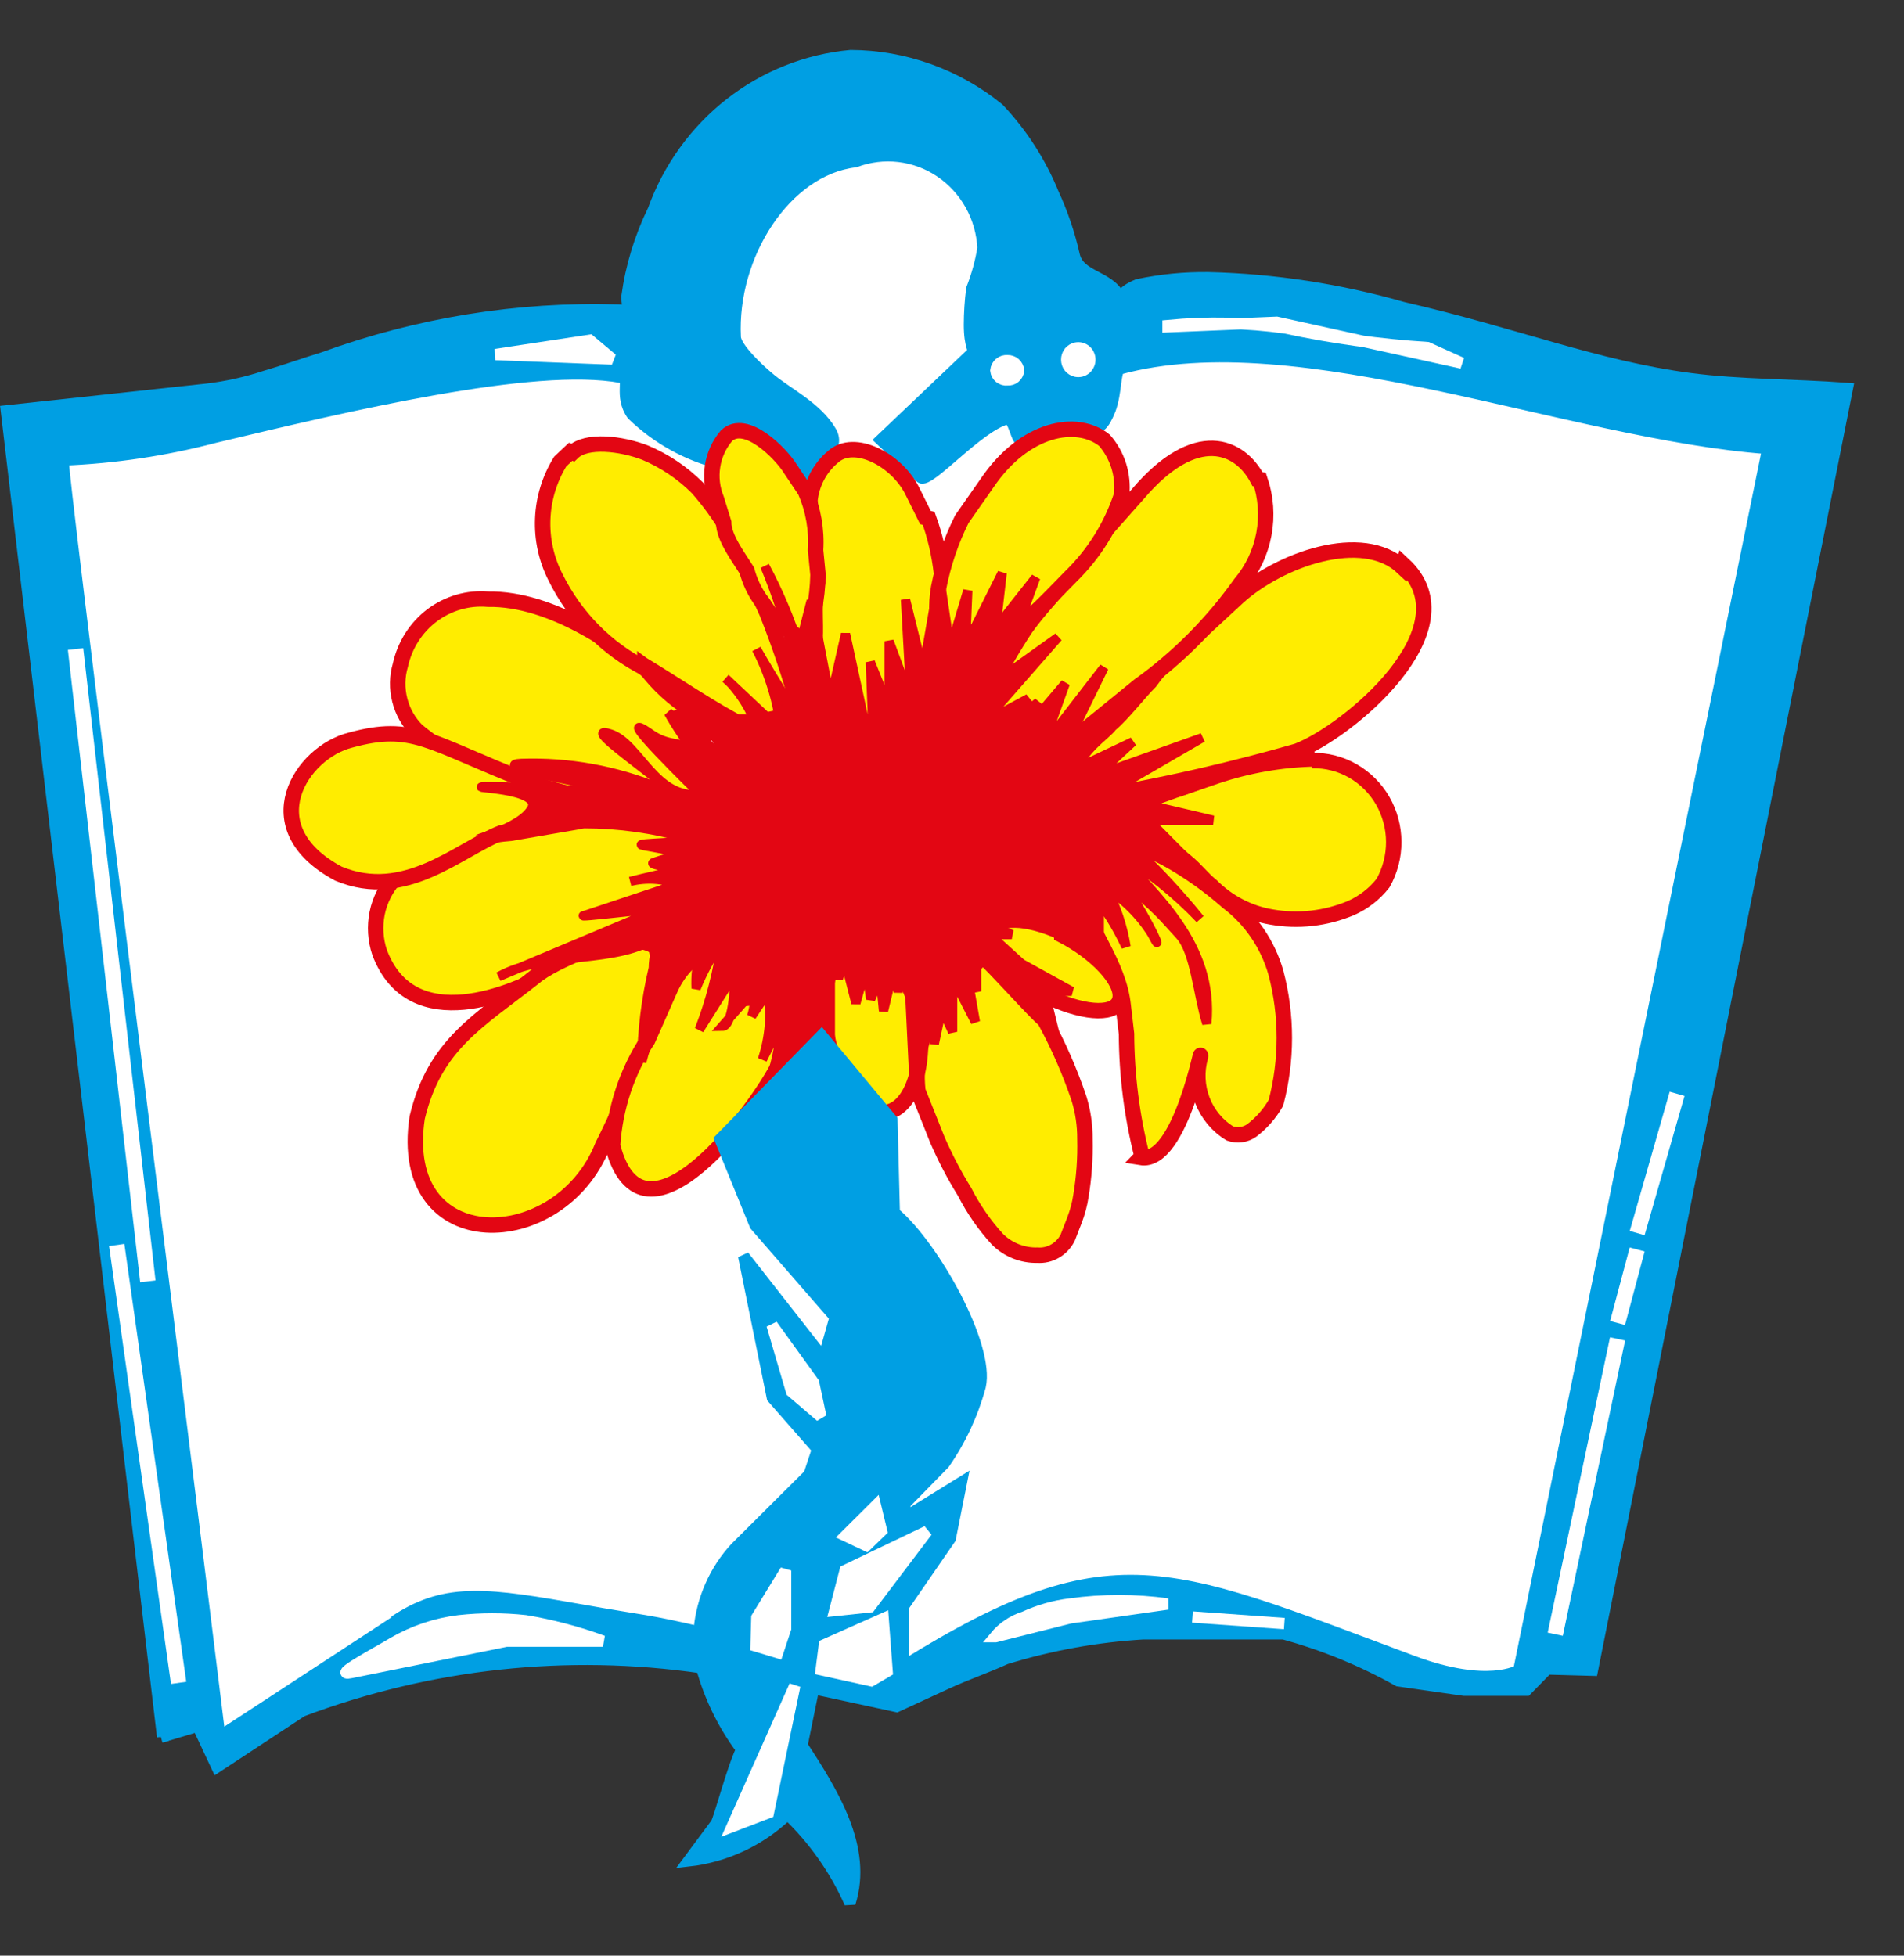 <svg width="37" height="38" viewBox="0 0 37 38" fill="none" xmlns="http://www.w3.org/2000/svg">
<rect x="0" y="0" width="37" height="38" fill="#333333" stroke="none"/>
<path fill-rule="evenodd" clip-rule="evenodd" d="M3.129 33.754L3.844 33.54L4.216 34.334L5.87 33.246C8.351 32.313 11.019 32.025 13.636 32.405C13.795 32.979 14.058 33.518 14.412 33.992C14.226 34.381 13.977 35.349 13.915 35.437L13.379 36.159C14.1 36.078 14.776 35.761 15.305 35.254C15.816 35.741 16.228 36.326 16.517 36.976C16.858 35.905 16.183 34.834 15.585 33.913L15.81 32.81L17.425 33.159L18.404 32.707C18.784 32.532 19.18 32.397 19.545 32.23C20.414 31.962 21.31 31.8 22.216 31.746H23.07H24.942C25.718 31.958 26.466 32.264 27.171 32.659L28.452 32.842H29.663L30.067 32.429L30.945 32.453L35.899 7.548C34.804 7.468 33.81 7.484 32.847 7.357C31.022 7.119 29.446 6.476 27.264 5.976C26.032 5.623 24.761 5.428 23.482 5.397C23.02 5.391 22.56 5.436 22.108 5.532C21.766 5.667 21.789 5.826 21.743 5.746C21.541 5.357 20.966 5.381 20.873 4.953C20.78 4.542 20.645 4.143 20.469 3.762C20.218 3.149 19.858 2.589 19.405 2.111C18.588 1.448 17.576 1.085 16.532 1.08C15.681 1.158 14.868 1.481 14.189 2.012C13.51 2.543 12.992 3.26 12.696 4.08C12.438 4.609 12.264 5.177 12.184 5.762C12.184 6.016 12.284 6.04 12.013 6.024C10.06 5.967 8.114 6.282 6.274 6.953C5.909 7.064 5.536 7.199 5.156 7.31C4.782 7.434 4.397 7.519 4.007 7.564L0.124 7.984L3.16 33.746L3.129 33.754Z" fill="#009FE3" stroke="#009FE3" stroke-width="0.22" stroke-miterlimit="2.61"/>
<path fill-rule="evenodd" clip-rule="evenodd" d="M7.719 31.484L4.271 33.738C3.254 25.468 1.165 8.873 1.227 8.937C2.218 8.898 3.202 8.752 4.162 8.5C6.725 7.889 10.374 7.016 12.075 7.333C12.261 7.333 12.028 7.691 12.285 8.056C12.766 8.521 13.357 8.849 14.001 9.008C13.954 7.262 15.616 9.595 15.554 9.452C15.492 9.04 16.424 8.857 16.144 8.381C15.865 7.905 15.282 7.635 14.941 7.341C14.723 7.159 14.296 6.754 14.288 6.548C14.21 4.96 15.267 3.302 16.618 3.143C16.89 3.041 17.181 3.005 17.469 3.039C17.757 3.073 18.033 3.175 18.274 3.338C18.516 3.501 18.717 3.72 18.861 3.977C19.005 4.234 19.088 4.522 19.103 4.818C19.059 5.09 18.986 5.356 18.885 5.611C18.855 5.843 18.84 6.076 18.839 6.31C18.839 6.746 18.947 6.81 18.901 6.849L17.115 8.548L17.891 9.278C18.047 9.413 19.009 8.278 19.576 8.135C19.708 8.135 19.763 8.603 19.84 8.54C20.111 8.312 20.446 8.182 20.796 8.167C21.223 8.167 21.324 8.579 21.572 7.96C21.696 7.627 21.665 7.222 21.758 7.167C25.253 6.214 30.471 8.429 34.354 8.714L29.516 32.453C29.516 32.453 28.918 32.825 27.45 32.278C22.527 30.445 21.533 29.818 17.154 32.627C17.014 32.714 16.828 32.627 16.486 32.532C16.144 32.437 14.079 31.849 13.706 31.738C12.518 31.46 12.549 31.508 11.314 31.286C9.505 30.968 8.689 30.841 7.719 31.468V31.484Z" fill="white" stroke="#009FE3" stroke-width="0.22" stroke-miterlimit="2.61"/>
<path fill-rule="evenodd" clip-rule="evenodd" d="M20.633 18.167C21.308 18.516 21.821 19.064 21.766 19.397C21.712 19.73 21.114 19.706 20.431 19.397C19.747 19.087 19.243 18.452 19.297 18.119C19.351 17.786 19.949 17.81 20.633 18.119V18.167Z" fill="#FFED00" stroke="#E30613" stroke-width="0.3" stroke-miterlimit="2.61"/>
<path fill-rule="evenodd" clip-rule="evenodd" d="M22.17 22.492C22.947 22.619 23.381 20.174 23.327 20.54C23.248 20.817 23.262 21.113 23.366 21.382C23.47 21.651 23.658 21.877 23.902 22.024C23.971 22.048 24.045 22.056 24.118 22.046C24.191 22.037 24.26 22.01 24.321 21.968C24.514 21.823 24.675 21.639 24.795 21.428C25.012 20.602 25.012 19.731 24.795 18.904C24.638 18.351 24.308 17.866 23.855 17.524C23.36 17.087 22.806 16.726 22.209 16.452L21.347 16.698L22.023 17.166C22.023 17.166 21.161 17.317 21.137 17.666C21.114 18.016 21.743 18.714 21.828 19.547L21.891 20.087C21.894 20.89 21.996 21.69 22.193 22.468L22.17 22.492Z" fill="#FFED00" stroke="#E30613" stroke-width="0.3" stroke-miterlimit="2.61"/>
<path fill-rule="evenodd" clip-rule="evenodd" d="M13.644 16.579C14.032 16.199 13.139 15.968 12.867 15.841C12.316 15.78 11.758 15.823 11.221 15.968L9.924 16.191C9.107 16.252 8.324 16.555 7.672 17.064C7.5 17.255 7.381 17.49 7.329 17.744C7.278 17.999 7.294 18.263 7.377 18.508C7.998 20.159 9.986 19.302 10.724 18.873C11.105 18.603 11.54 18.572 11.897 18.222L12.673 17.73C13.116 17.413 13.582 16.937 13.613 16.587L13.644 16.579Z" fill="#FFED00" stroke="#E30613" stroke-width="0.3" stroke-miterlimit="2.61"/>
<path fill-rule="evenodd" clip-rule="evenodd" d="M12.719 18.389C12.168 18.024 10.716 18.698 10.39 18.984C9.303 19.841 8.449 20.286 8.107 21.714C7.695 24.453 10.879 24.357 11.71 22.262C12.005 21.675 12.264 21.071 12.486 20.453C12.65 20.087 12.751 19.722 12.906 19.357C12.828 19.032 12.82 18.714 12.743 18.389H12.719Z" fill="#FFED00" stroke="#E30613" stroke-width="0.3" stroke-miterlimit="2.61"/>
<path fill-rule="evenodd" clip-rule="evenodd" d="M13.807 14.587L13.457 14.278C13.263 14.111 13.061 13.825 13.24 13.984C14.894 15.381 11.974 11.603 9.482 11.643C9.095 11.61 8.71 11.722 8.397 11.956C8.085 12.191 7.866 12.534 7.781 12.921C7.715 13.144 7.711 13.381 7.769 13.606C7.826 13.832 7.943 14.036 8.107 14.198C8.531 14.551 9.016 14.821 9.536 14.992L10.429 15.238C10.996 15.44 11.591 15.547 12.192 15.556C12.852 15.603 14.055 15.952 13.745 14.611L13.807 14.587Z" fill="#FFED00" stroke="#E30613" stroke-width="0.3" stroke-miterlimit="2.61"/>
<path fill-rule="evenodd" clip-rule="evenodd" d="M19.079 18.595L18.303 19.452C17.934 19.951 17.767 20.577 17.837 21.198L18.217 22.151C18.369 22.5 18.545 22.837 18.745 23.159C18.916 23.493 19.13 23.803 19.382 24.079C19.485 24.181 19.606 24.261 19.74 24.314C19.873 24.367 20.016 24.393 20.159 24.389C20.279 24.398 20.399 24.37 20.504 24.309C20.609 24.248 20.694 24.157 20.749 24.047L20.881 23.706C20.939 23.555 20.981 23.398 21.005 23.238C21.066 22.874 21.092 22.504 21.083 22.135C21.085 21.866 21.046 21.598 20.966 21.341C20.788 20.814 20.564 20.304 20.298 19.817C20.135 19.698 19.242 18.69 19.079 18.571V18.595Z" fill="#FFED00" stroke="#E30613" stroke-width="0.3" stroke-miterlimit="2.61"/>
<path fill-rule="evenodd" clip-rule="evenodd" d="M10.242 15.175C8.316 14.421 8.029 14.048 6.81 14.381C5.855 14.619 4.9 16.079 6.577 16.976C7.874 17.516 8.906 16.516 9.737 16.183C10.265 16.183 10.514 15.516 10.56 15.389C10.607 15.262 10.234 15.389 10.242 15.214V15.175Z" fill="#FFED00" stroke="#E30613" stroke-width="0.3" stroke-miterlimit="2.61"/>
<path fill-rule="evenodd" clip-rule="evenodd" d="M25.54 14.746C24.893 14.761 24.252 14.874 23.638 15.079L22.9 15.333C22.512 15.397 22.364 15.492 22.263 15.762C22.162 16.032 22.263 15.881 22.341 16.056C22.418 16.23 22.853 16.579 23.055 16.746C23.257 16.913 23.358 17.064 23.544 17.214C23.861 17.531 24.265 17.742 24.701 17.817C25.225 17.911 25.764 17.85 26.255 17.643C26.497 17.536 26.71 17.37 26.876 17.159C27.013 16.915 27.085 16.639 27.084 16.358C27.083 16.076 27.008 15.8 26.869 15.558C26.729 15.316 26.528 15.116 26.288 14.979C26.048 14.842 25.776 14.773 25.501 14.778L25.54 14.746Z" fill="#FFED00" stroke="#E30613" stroke-width="0.3" stroke-miterlimit="2.61"/>
<path fill-rule="evenodd" clip-rule="evenodd" d="M27.256 11.024C26.48 10.294 24.857 10.873 24.049 11.611L23.319 12.286C22.946 12.549 22.618 12.873 22.349 13.246C22.147 13.445 21.805 13.889 21.572 14.079C21.479 14.222 20.834 14.659 20.982 14.873L21.37 14.992L21.533 15.445C22.771 15.225 23.997 14.942 25.206 14.595C26.185 14.222 28.615 12.214 27.272 10.968L27.256 11.024Z" fill="#FFED00" stroke="#E30613" stroke-width="0.3" stroke-miterlimit="2.61"/>
<path fill-rule="evenodd" clip-rule="evenodd" d="M17.984 10.056L17.736 9.556C17.433 8.929 16.594 8.5 16.183 8.881C15.933 9.091 15.774 9.393 15.74 9.722L15.888 11.31C15.787 11.794 15.888 12.27 15.818 12.524C15.764 12.96 16.338 14.31 16.051 13.413C16.171 13.793 16.338 14.155 16.548 14.492L16.789 14.73L16.959 14.357C17.169 13.302 17.27 14.056 17.736 13.468L17.899 13.222C18.279 12.881 18.295 11.405 18.295 11.135C18.254 10.772 18.171 10.415 18.047 10.072L17.984 10.056Z" fill="#FFED00" stroke="#E30613" stroke-width="0.3" stroke-miterlimit="2.61"/>
<path fill-rule="evenodd" clip-rule="evenodd" d="M11.089 8.778L10.887 8.968C10.681 9.302 10.563 9.684 10.547 10.079C10.53 10.473 10.616 10.864 10.794 11.214C11.174 11.986 11.79 12.611 12.549 12.992C12.789 13.306 13.081 13.574 13.411 13.786C13.679 13.911 13.964 13.994 14.257 14.032H14.708L15.546 13.849C15.37 13.188 15.155 12.539 14.902 11.905L14.583 11.198C14.345 10.565 13.995 9.981 13.55 9.476C13.257 9.184 12.912 8.953 12.533 8.794C12.075 8.619 11.399 8.532 11.128 8.794L11.089 8.778Z" fill="#FFED00" stroke="#E30613" stroke-width="0.3" stroke-miterlimit="2.61"/>
<path fill-rule="evenodd" clip-rule="evenodd" d="M14.358 19.262L14.265 18.468C14.265 18.198 13.395 18.381 13.023 19.222L12.588 20.206C12.186 20.818 11.95 21.527 11.904 22.262C12.495 24.54 14.708 21.556 15.142 20.675C15.523 20.333 14.987 19.714 14.995 19.452C15.003 19.191 14.405 19.532 14.358 19.333V19.262Z" fill="#FFED00" stroke="#E30613" stroke-width="0.3" stroke-miterlimit="2.61"/>
<path fill-rule="evenodd" clip-rule="evenodd" d="M16.757 18.254C16.252 18.254 15.934 19.048 16.043 19.936C16.151 20.825 16.648 21.619 17.153 21.619C17.658 21.619 17.976 20.825 17.868 19.936C17.759 19.048 17.254 18.254 16.757 18.254Z" fill="#FFED00" stroke="#E30613" stroke-width="0.3" stroke-miterlimit="2.61"/>
<path fill-rule="evenodd" clip-rule="evenodd" d="M24.437 9.31C24.096 8.659 23.241 8.27 22.108 9.603L21.199 10.627C20.858 11.183 20.314 11.667 19.926 12.214C19.674 12.597 19.446 12.994 19.242 13.405C19.157 13.754 19.056 13.754 19.103 14.016V14.572L19.817 13.968C20.135 14.159 20.322 14.762 20.757 14.444L22.131 13.325C22.892 12.78 23.558 12.11 24.104 11.341C24.336 11.068 24.493 10.737 24.56 10.382C24.627 10.026 24.6 9.659 24.484 9.318L24.437 9.31Z" fill="#FFED00" stroke="#E30613" stroke-width="0.3" stroke-miterlimit="2.61"/>
<path fill-rule="evenodd" clip-rule="evenodd" d="M19.18 9.389L18.691 10.088C18.481 10.508 18.33 10.957 18.24 11.421C18.182 11.751 18.198 12.09 18.287 12.413C18.388 12.627 18.489 12.31 18.66 12.413L18.737 12.905L18.97 12.246C19.289 11.992 19.871 12.191 20.143 11.881L20.811 11.199C21.261 10.76 21.6 10.215 21.797 9.611C21.816 9.421 21.796 9.229 21.739 9.047C21.681 8.866 21.587 8.698 21.463 8.556C20.927 8.127 19.91 8.31 19.18 9.389Z" fill="#FFED00" stroke="#E30613" stroke-width="0.3" stroke-miterlimit="2.61"/>
<path fill-rule="evenodd" clip-rule="evenodd" d="M15.36 9.111C15.181 8.817 14.49 8.111 14.117 8.468C13.976 8.634 13.882 8.837 13.848 9.055C13.813 9.272 13.84 9.495 13.923 9.698L14.063 10.151C14.063 10.452 14.358 10.833 14.514 11.087C14.567 11.286 14.653 11.474 14.77 11.643C14.879 11.77 14.948 11.952 15.073 12.016L15.671 12.524L15.818 11.873C15.865 11.64 15.891 11.404 15.896 11.167L15.849 10.69C15.874 10.296 15.805 9.901 15.647 9.54L15.36 9.111Z" fill="#FFED00" stroke="#E30613" stroke-width="0.3" stroke-miterlimit="2.61"/>
<path fill-rule="evenodd" clip-rule="evenodd" d="M12.471 12.833C13.162 13.246 13.876 13.746 14.529 14.071C14.87 14.246 14.412 13.437 14.101 13.182L15.181 14.198C15.117 13.644 14.954 13.106 14.7 12.611C15.01 13.167 15.391 13.706 15.639 14.278C15.561 13.149 15.298 12.041 14.863 11C15.135 11.506 15.358 12.037 15.53 12.587L15.763 11.675L16.136 13.619L16.431 12.318L16.99 14.897L16.913 12.865L17.278 13.77V12.46L17.705 13.611L17.596 11.651L17.938 13.032L18.256 11.198L18.466 12.611L18.807 11.476L18.761 12.563L19.475 11.135L19.351 12.206L20.127 11.222L19.801 12.111L20.539 11.413L19.134 13.405L20.562 12.381L19.102 14.048L19.988 13.571L19.242 14.437L20.174 13.643L19.84 14.294L20.702 13.278L20.259 14.516L21.455 12.968L20.679 14.556L22.41 13.111L20.795 14.992L22.014 14.413L21.316 15.063L23.366 14.333L21.424 15.46L24.748 14.73L22.255 15.627L23.575 15.937H22.317L23.552 17.183L21.945 16.389C22.437 16.843 22.897 17.334 23.319 17.857C22.846 17.361 22.311 16.931 21.727 16.579C22.418 17.373 23.599 18.349 23.451 19.889C23.272 19.317 23.226 18.5 22.923 18.167C22.62 17.833 22.581 17.786 22.387 17.603L21.611 16.905C22.193 17.548 22.698 18.754 22.387 18.151C22.162 17.79 21.859 17.486 21.502 17.262C21.69 17.616 21.819 17.999 21.882 18.397C21.739 18.086 21.565 17.791 21.362 17.516V18.23L21.114 17.802L21.657 18.897C20.772 18.246 21.075 18.262 20.104 17.881L19.452 17.833L19.141 17.944L19.662 18.159H19.312L19.359 18.278L19.848 18.722L20.826 19.262H20.298L20.492 20.056L18.978 18.468V19.262L18.753 18.706L18.955 19.857L18.512 18.992V20.048L18.303 19.595L18.155 20.286V19.492L17.759 20.96L17.627 18.238L17.456 19.278L17.386 18.746L17.169 19.643L17.107 19L16.92 19.413L16.827 18.786L16.633 19.492L16.416 18.643L16.291 19.016L16.136 18.564V19.611V20.405L15.864 20.246L15.406 20.683V20.151L14.979 20.944C15.096 20.602 15.162 20.244 15.173 19.881L14.816 20.587C14.956 20.158 14.996 19.702 14.932 19.254L14.606 19.746C14.66 19.583 14.676 19.409 14.653 19.238L14.032 19.944C14.241 19.944 14.28 19.198 14.28 18.913L13.589 20.008C13.804 19.454 13.952 18.876 14.032 18.286C13.829 18.571 13.659 18.88 13.527 19.206C13.515 18.957 13.543 18.708 13.612 18.468C13.067 19.087 12.676 19.83 12.471 20.635C12.478 20.02 12.554 19.407 12.696 18.809C12.696 18.603 12.758 18.397 12.797 18.183C12.02 18.754 10.607 18.46 9.691 18.976L12.75 17.691C13.193 17.579 10.949 17.873 11.391 17.778L13.178 17.183C12.879 17.07 12.555 17.05 12.246 17.127C12.541 17.048 12.867 16.992 13.139 16.897C13.232 16.857 12.525 16.809 12.719 16.754L13.278 16.571L12.502 16.429C12.207 16.373 13.628 16.381 13.348 16.286C12.043 15.912 10.662 15.912 9.357 16.286C9.054 16.357 10.133 16.103 10.335 15.706C10.537 15.309 9.023 15.309 9.419 15.286C10.611 15.289 11.8 15.39 12.976 15.587C13.938 15.675 9.147 14.881 10.133 14.833C11.052 14.802 11.967 14.967 12.82 15.318C13.597 15.627 11.089 14.008 11.865 14.262C12.424 14.444 12.727 15.54 13.612 15.437C13.612 15.437 11.756 13.635 12.657 14.27C13.03 14.532 13.333 14.381 13.527 14.643C13.327 14.394 13.148 14.128 12.991 13.849C13.459 14.179 13.889 14.562 14.272 14.992C14.917 15.603 13.278 13.405 12.471 12.825V12.833Z" fill="#E30613" stroke="#E30613" stroke-width="0.18" stroke-miterlimit="2.61"/>
<path fill-rule="evenodd" clip-rule="evenodd" d="M13.589 31.659C13.646 31.064 13.894 30.506 14.296 30.072L15.724 28.651L15.887 28.159L15.01 27.159L14.451 24.405L16.004 26.389L16.229 25.595L14.676 23.81L13.993 22.135L15.965 20.119L17.332 21.762L17.378 23.564C18.155 24.222 19.227 26.151 19.048 26.937C18.902 27.474 18.666 27.982 18.349 28.437L17.573 29.23L17.619 29.46L18.683 28.802L18.465 29.897L17.557 31.214V32.453L16.874 32.762C15.733 32.554 14.628 32.182 13.589 31.659Z" fill="#009FE3" stroke="#009FE3" stroke-width="0.22" stroke-miterlimit="2.61"/>
<path fill-rule="evenodd" clip-rule="evenodd" d="M14.226 35.492L15.445 32.754L14.932 35.222L14.226 35.492Z" fill="white" stroke="white" stroke-width="0.22" stroke-miterlimit="2.61"/>
<path fill-rule="evenodd" clip-rule="evenodd" d="M15.003 25.746L15.81 26.865L15.95 27.524L15.383 27.04L15.003 25.746Z" fill="white" stroke="white" stroke-width="0.22" stroke-miterlimit="2.61"/>
<path fill-rule="evenodd" clip-rule="evenodd" d="M15.267 30.516V31.643L15.112 32.111L14.692 31.984L14.708 31.429L15.267 30.516Z" fill="white" stroke="white" stroke-width="0.22" stroke-miterlimit="2.61"/>
<path fill-rule="evenodd" clip-rule="evenodd" d="M17.014 29.262L16.432 29.841L16.835 30.032L17.131 29.746L17.014 29.262Z" fill="white" stroke="white" stroke-width="0.22" stroke-miterlimit="2.61"/>
<path fill-rule="evenodd" clip-rule="evenodd" d="M16.222 31.294L16.424 30.516L18.015 29.754L16.905 31.222L16.222 31.294Z" fill="white" stroke="white" stroke-width="0.22" stroke-miterlimit="2.61"/>
<path fill-rule="evenodd" clip-rule="evenodd" d="M16.02 31.96L17.162 31.452L17.239 32.476L16.929 32.658L15.958 32.444L16.02 31.96Z" fill="white" stroke="white" stroke-width="0.22" stroke-miterlimit="2.61"/>
<path fill-rule="evenodd" clip-rule="evenodd" d="M9.629 6.889L11.461 6.611L11.896 6.976L9.629 6.889Z" fill="white" stroke="white" stroke-width="0.22" stroke-miterlimit="2.61"/>
<path fill-rule="evenodd" clip-rule="evenodd" d="M22.698 6.349L24.81 6.262L28.406 7.055L27.738 6.754C26.811 6.695 25.89 6.568 24.981 6.373C24.225 6.267 23.459 6.251 22.698 6.325V6.349Z" fill="white" stroke="white" stroke-width="0.22" stroke-miterlimit="2.61"/>
<path fill-rule="evenodd" clip-rule="evenodd" d="M19.577 7.008C19.63 7.006 19.682 7.024 19.722 7.059C19.763 7.095 19.788 7.144 19.794 7.198C19.788 7.252 19.762 7.301 19.722 7.335C19.681 7.369 19.629 7.385 19.577 7.381C19.55 7.384 19.523 7.382 19.498 7.375C19.472 7.367 19.448 7.355 19.427 7.338C19.406 7.321 19.388 7.3 19.375 7.276C19.363 7.252 19.355 7.226 19.352 7.198C19.358 7.143 19.384 7.092 19.426 7.057C19.468 7.021 19.522 7.004 19.577 7.008Z" fill="white" stroke="white" stroke-width="0.22" stroke-miterlimit="2.61"/>
<path fill-rule="evenodd" clip-rule="evenodd" d="M20.912 6.762C20.945 6.756 20.978 6.757 21.01 6.765C21.042 6.774 21.072 6.789 21.098 6.811C21.123 6.832 21.143 6.859 21.157 6.89C21.172 6.921 21.179 6.954 21.179 6.988C21.179 7.022 21.172 7.055 21.157 7.086C21.143 7.116 21.123 7.144 21.098 7.165C21.072 7.187 21.042 7.202 21.01 7.211C20.978 7.219 20.945 7.22 20.912 7.214C20.86 7.204 20.814 7.176 20.78 7.135C20.747 7.094 20.729 7.042 20.729 6.988C20.729 6.934 20.747 6.882 20.78 6.841C20.814 6.8 20.86 6.772 20.912 6.762Z" fill="white" stroke="white" stroke-width="0.22" stroke-miterlimit="2.61"/>
<path d="M32.591 21.254L31.815 23.96M31.815 24.278L31.434 25.707M31.434 26.016L30.223 31.754M2.268 24.191L3.471 32.699M1.468 12.611L2.873 24.897" stroke="white" stroke-width="0.3" stroke-miterlimit="2.61"/>
<path fill-rule="evenodd" clip-rule="evenodd" d="M6.818 32.5C6.437 32.579 7.315 32.119 7.641 31.921C8.036 31.692 8.471 31.546 8.922 31.492C9.35 31.445 9.783 31.445 10.211 31.492C10.724 31.577 11.228 31.71 11.717 31.889H9.838L6.818 32.5Z" fill="white" stroke="white" stroke-width="0.22" stroke-miterlimit="2.61"/>
<path fill-rule="evenodd" clip-rule="evenodd" d="M19.336 31.802C19.485 31.622 19.682 31.49 19.903 31.421C20.186 31.29 20.487 31.204 20.796 31.167C21.424 31.08 22.062 31.08 22.691 31.167L20.796 31.437L19.344 31.802H19.336Z" fill="white" stroke="white" stroke-width="0.22" stroke-miterlimit="2.61"/>
<path d="M23.172 31.42L24.958 31.547" stroke="white" stroke-width="0.22" stroke-miterlimit="2.61"/>
</svg>
